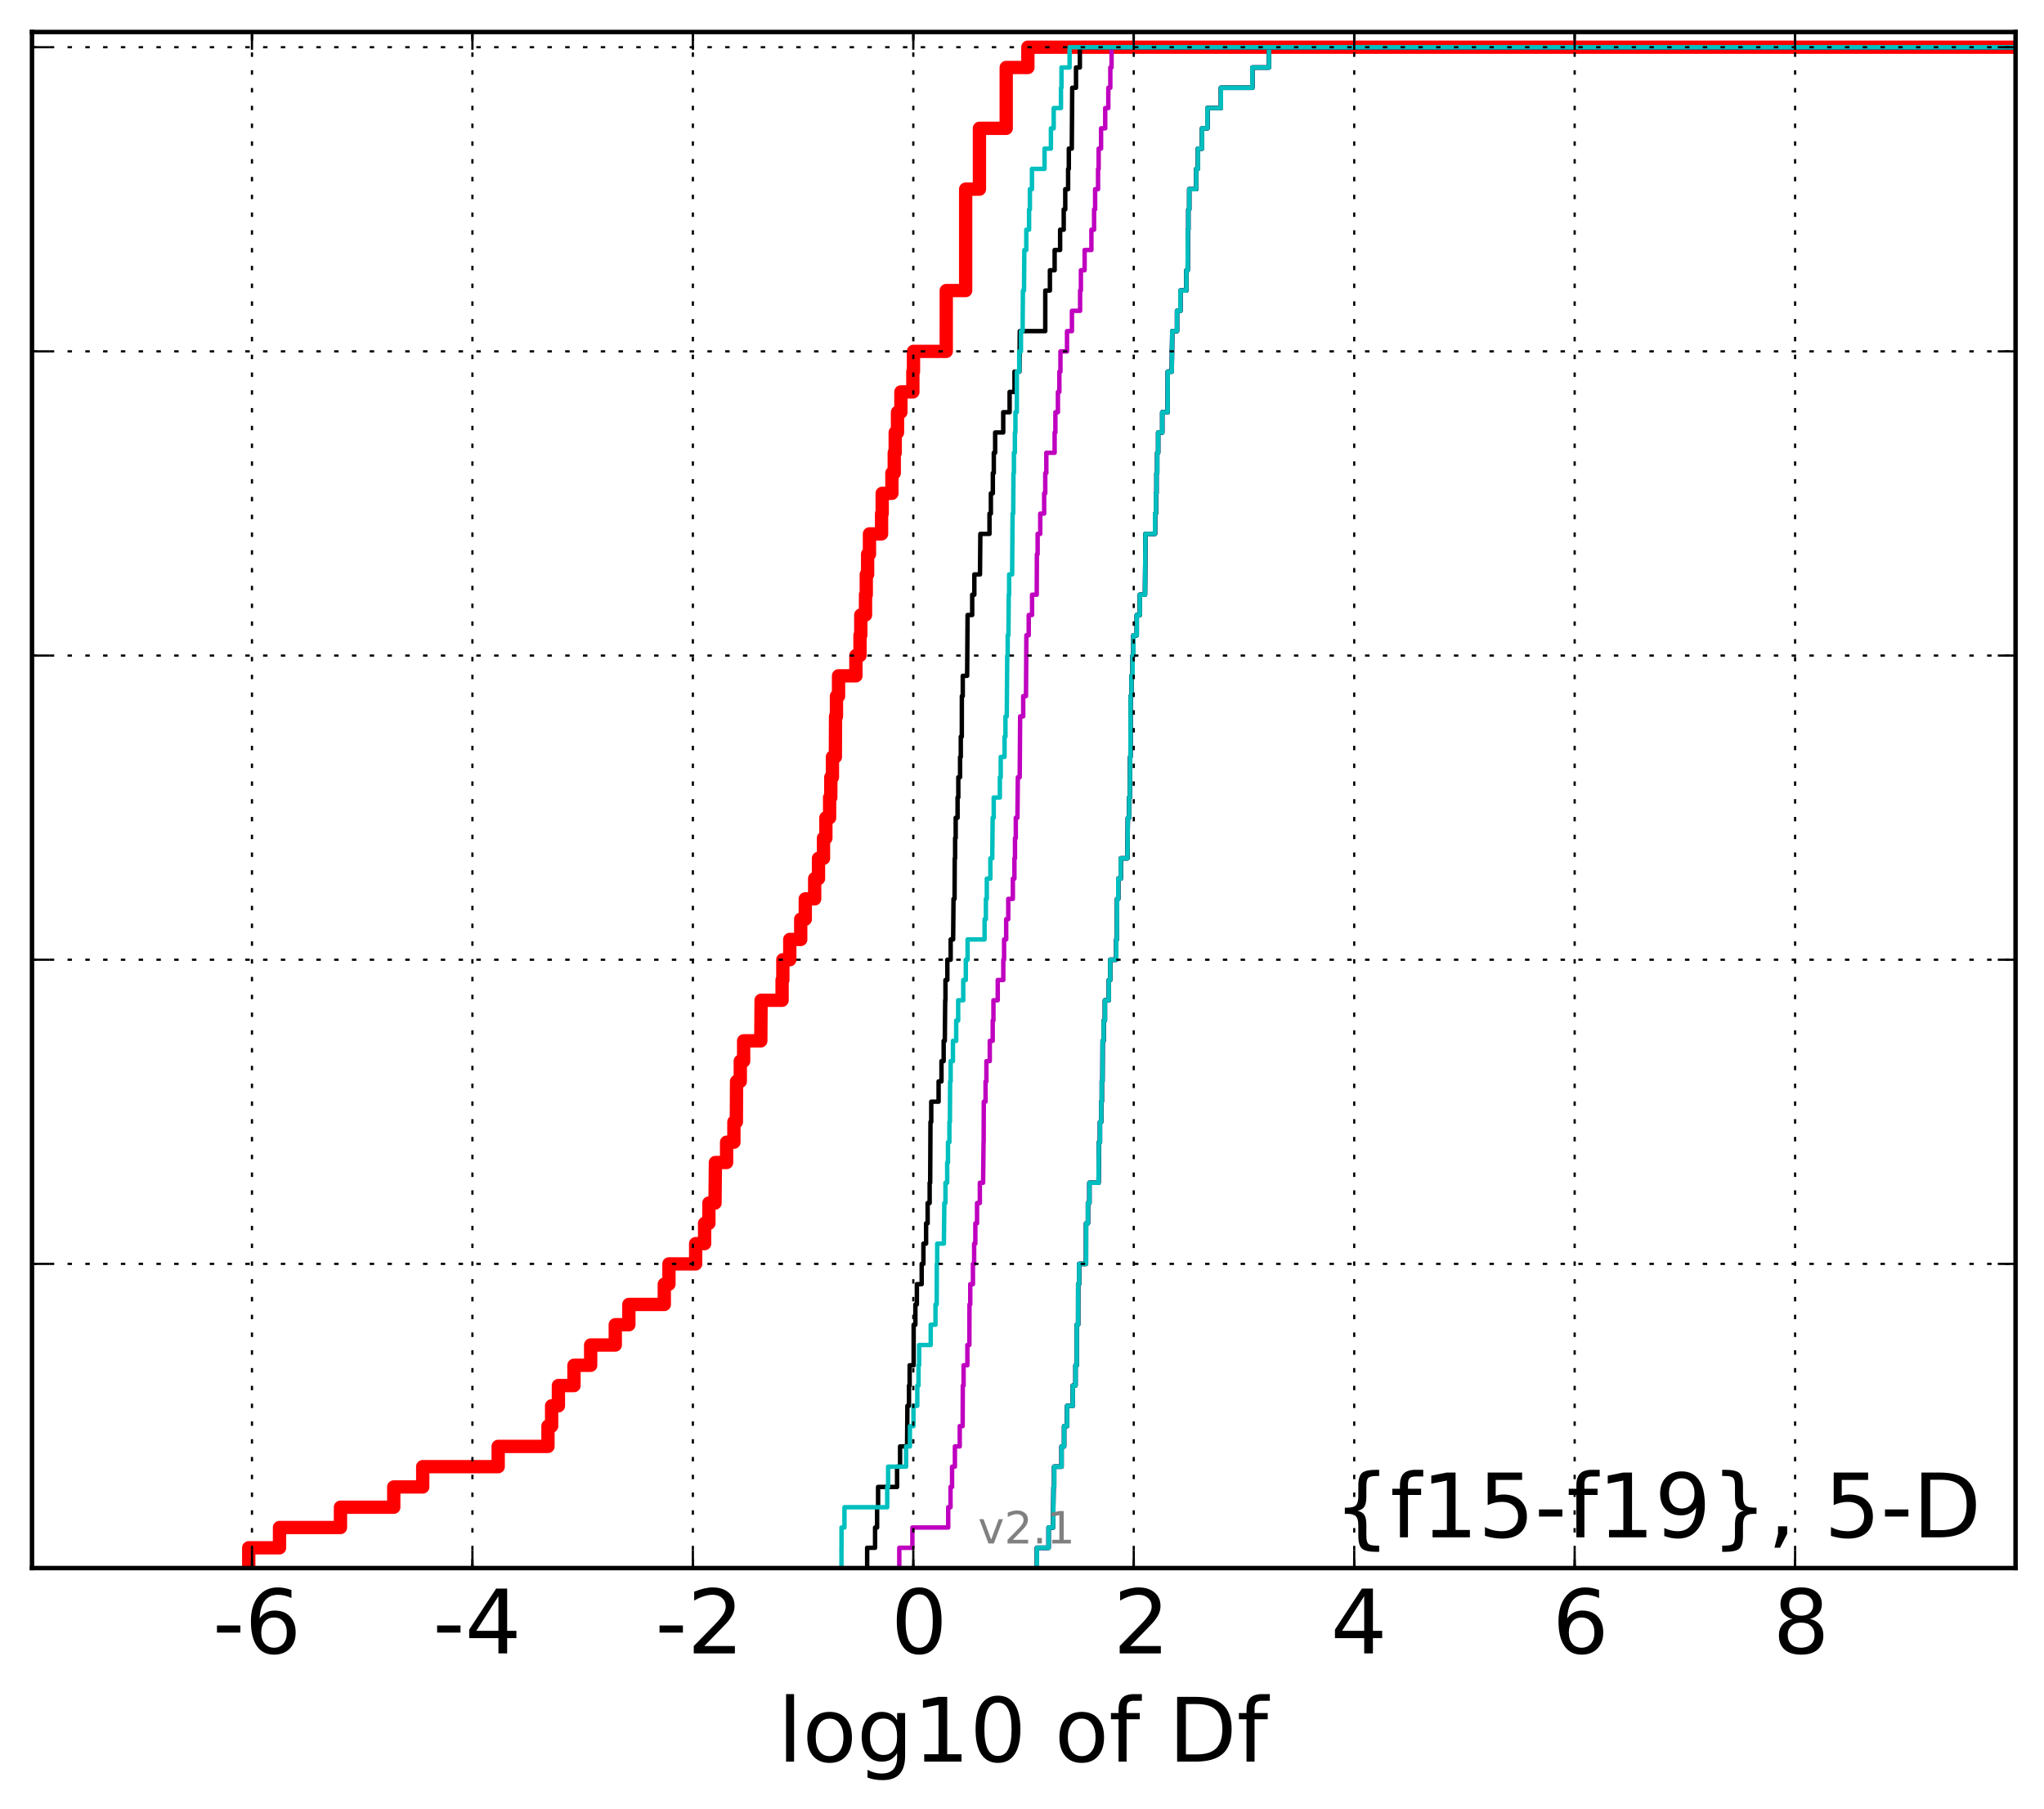 <?xml version="1.0" encoding="utf-8" standalone="no"?>
<!DOCTYPE svg PUBLIC "-//W3C//DTD SVG 1.1//EN"
  "http://www.w3.org/Graphics/SVG/1.1/DTD/svg11.dtd">
<!-- Created with matplotlib (http://matplotlib.org/) -->
<svg height="407pt" version="1.1" viewBox="0 0 460 407" width="460pt" xmlns="http://www.w3.org/2000/svg" xmlns:xlink="http://www.w3.org/1999/xlink">
 <defs>
  <style type="text/css">
*{stroke-linecap:butt;stroke-linejoin:round;}
  </style>
 </defs>
 <g id="figure_1">
  <g id="patch_1">
   <path d="
M0 407.712
L460.8 407.712
L460.8 0
L0 0
z
" style="fill:#ffffff;"/>
  </g>
  <g id="axes_1">
   <g id="patch_2">
    <path d="
M7.2 352.8
L453.6 352.8
L453.6 7.2
L7.2 7.2
z
" style="fill:#ffffff;"/>
   </g>
   <g id="line2d_1">
    <path clip-path="url(#p99b4b0da67)" d="
M55.978 352.8
L55.978 348.238
L62.906 348.238
L62.906 343.675
L76.621 343.675
L76.621 339.113
L88.614 339.113
L88.614 334.55
L95.135 334.55
L95.135 329.988
L112.115 329.988
L112.115 325.426
L123.319 325.426
L123.319 320.863
L124.14 320.863
L124.14 316.301
L125.67 316.301
L125.67 311.739
L129.174 311.739
L129.174 307.176
L132.93 307.176
L132.93 302.614
L138.468 302.614
L138.468 298.051
L141.526 298.051
L141.526 293.489
L149.499 293.489
L149.499 288.927
L150.546 288.927
L150.546 284.364
L156.556 284.364
L156.556 279.802
L158.571 279.802
L158.571 275.24
L159.534 275.24
L159.534 270.677
L160.914 270.677
L161.001 261.552
L163.52 261.552
L163.52 256.99
L165.162 256.99
L165.162 252.428
L165.718 252.428
L165.762 243.303
L166.6 243.303
L166.6 238.741
L167.353 238.741
L167.353 234.178
L171.216 234.178
L171.283 225.053
L176.007 225.053
L176.007 220.491
L176.178 220.491
L176.178 215.929
L177.74 215.929
L177.74 211.366
L180.201 211.366
L180.201 206.804
L181.226 206.804
L181.226 202.242
L183.341 202.242
L183.341 197.679
L184.203 197.679
L184.203 193.117
L185.327 193.117
L185.327 188.554
L185.862 188.554
L185.862 183.992
L186.704 183.992
L186.704 179.43
L186.971 179.43
L186.971 174.867
L187.338 174.867
L187.338 170.305
L187.998 170.305
L188.037 161.18
L188.244 161.18
L188.244 156.618
L188.712 156.618
L188.712 152.055
L192.618 152.055
L192.618 147.493
L193.541 147.493
L193.541 142.931
L193.72 142.931
L193.72 138.368
L194.782 138.368
L194.782 133.806
L194.953 133.806
L194.953 129.244
L195.258 129.244
L195.258 124.681
L195.674 124.681
L195.674 120.119
L198.395 120.119
L198.395 115.556
L198.537 115.556
L198.537 110.994
L200.721 110.994
L200.721 106.432
L201.25 106.432
L201.25 101.869
L201.467 101.869
L201.467 97.307
L201.982 97.307
L201.982 92.745
L202.744 92.745
L202.744 88.182
L205.439 88.182
L205.439 83.62
L205.576 83.62
L205.576 79.057
L212.953 79.057
L212.958 65.37
L217.321 65.37
L217.323 42.558
L220.421 42.558
L220.421 28.871
L226.449 28.871
L226.449 15.184
L231.319 15.184
L231.319 10.622
L231.319 10.622
L453.6 10.622
L453.6 10.622" style="fill:none;stroke:#ff0000;stroke-linecap:square;stroke-width:3.0;"/>
   </g>
   <g id="line2d_2">
    <path clip-path="url(#p99b4b0da67)" d="
M233.353 352.8
L233.353 348.238
L235.987 348.238
L235.987 343.675
L237.006 343.675
L237.095 334.55
L237.239 334.55
L237.239 329.988
L238.904 329.988
L238.904 325.426
L239.475 325.426
L239.475 320.863
L240.147 320.863
L240.147 316.301
L241.426 316.301
L241.426 311.739
L242.045 311.739
L242.045 307.176
L242.33 307.176
L242.336 298.051
L242.63 298.051
L242.637 288.927
L242.85 288.927
L242.85 284.364
L244.41 284.364
L244.418 275.24
L244.838 275.24
L244.838 270.677
L245.171 270.677
L245.171 266.115
L247.229 266.115
L247.301 256.99
L247.546 256.99
L247.546 252.428
L247.831 252.428
L247.831 247.865
L247.961 247.865
L247.961 243.303
L248.114 243.303
L248.147 234.178
L248.378 234.178
L248.378 229.616
L248.658 229.616
L248.658 225.053
L249.533 225.053
L249.533 220.491
L249.854 220.491
L249.854 215.929
L251.209 215.929
L251.209 211.366
L251.349 211.366
L251.396 202.242
L251.661 202.242
L251.661 197.679
L252.232 197.679
L252.232 193.117
L253.732 193.117
L253.817 183.992
L254.109 183.992
L254.109 179.43
L254.273 179.43
L254.332 170.305
L254.412 170.305
L254.449 156.618
L254.642 156.618
L254.642 152.055
L254.892 152.055
L254.892 147.493
L255.069 147.493
L255.069 142.931
L255.825 142.931
L255.825 138.368
L256.516 138.368
L256.516 133.806
L257.68 133.806
L257.781 120.119
L259.944 120.119
L259.944 115.556
L260.146 115.556
L260.146 110.994
L260.269 110.994
L260.269 106.432
L260.427 106.432
L260.427 101.869
L260.641 101.869
L260.641 97.307
L261.563 97.307
L261.563 92.745
L262.78 92.745
L262.802 83.62
L263.71 83.62
L263.81 74.495
L264.888 74.495
L264.888 69.933
L265.656 69.933
L265.656 65.37
L266.993 65.37
L266.993 60.808
L267.287 60.808
L267.327 51.683
L267.438 51.683
L267.438 47.121
L267.635 47.121
L267.635 42.558
L269.204 42.558
L269.204 37.996
L269.589 37.996
L269.589 33.434
L270.511 33.434
L270.511 28.871
L271.739 28.871
L271.739 24.309
L274.761 24.309
L274.761 19.747
L281.849 19.747
L281.849 15.184
L285.58 15.184
L285.58 10.622
L285.58 10.622
L453.6 10.622
L453.6 10.622" style="fill:none;stroke:#00bfbf;stroke-linecap:square;"/>
   </g>
   <g id="line2d_3">
    <path clip-path="url(#p99b4b0da67)" d="
M233.353 352.8
L233.353 348.238
L235.987 348.238
L235.987 343.675
L237.006 343.675
L237.095 334.55
L237.239 334.55
L237.239 329.988
L238.904 329.988
L238.904 325.426
L239.475 325.426
L239.475 320.863
L240.147 320.863
L240.147 316.301
L241.426 316.301
L241.426 311.739
L242.045 311.739
L242.045 307.176
L242.33 307.176
L242.336 298.051
L242.63 298.051
L242.637 288.927
L242.85 288.927
L242.85 284.364
L244.41 284.364
L244.418 275.24
L244.838 275.24
L244.838 270.677
L245.171 270.677
L245.171 266.115
L247.229 266.115
L247.301 256.99
L247.546 256.99
L247.546 252.428
L247.831 252.428
L247.831 247.865
L247.961 247.865
L247.961 243.303
L248.114 243.303
L248.147 234.178
L248.378 234.178
L248.378 229.616
L248.658 229.616
L248.658 225.053
L249.533 225.053
L249.533 220.491
L249.854 220.491
L249.854 215.929
L251.209 215.929
L251.209 211.366
L251.349 211.366
L251.396 202.242
L251.661 202.242
L251.661 197.679
L252.232 197.679
L252.232 193.117
L253.732 193.117
L253.817 183.992
L254.109 183.992
L254.109 179.43
L254.273 179.43
L254.332 170.305
L254.412 170.305
L254.449 156.618
L254.642 156.618
L254.642 152.055
L254.892 152.055
L254.892 147.493
L255.069 147.493
L255.069 142.931
L255.825 142.931
L255.825 138.368
L256.516 138.368
L256.516 133.806
L257.68 133.806
L257.781 120.119
L259.944 120.119
L259.944 115.556
L260.146 115.556
L260.146 110.994
L260.269 110.994
L260.269 106.432
L260.427 106.432
L260.427 101.869
L260.641 101.869
L260.641 97.307
L261.563 97.307
L261.563 92.745
L262.78 92.745
L262.802 83.62
L263.71 83.62
L263.81 74.495
L264.888 74.495
L264.888 69.933
L265.656 69.933
L265.656 65.37
L266.993 65.37
L266.993 60.808
L267.287 60.808
L267.327 51.683
L267.438 51.683
L267.438 47.121
L267.635 47.121
L267.635 42.558
L269.204 42.558
L269.204 37.996
L269.589 37.996
L269.589 33.434
L270.511 33.434
L270.511 28.871
L271.739 28.871
L271.739 24.309
L274.761 24.309
L274.761 19.747
L281.849 19.747
L281.849 15.184
L285.58 15.184
L285.58 10.622
L285.58 10.622
L453.6 10.622
L453.6 10.622" style="fill:none;stroke:#bf00bf;stroke-linecap:square;"/>
   </g>
   <g id="line2d_4">
    <path clip-path="url(#p99b4b0da67)" d="
M233.353 352.8
L233.353 348.238
L235.987 348.238
L235.987 343.675
L237.006 343.675
L237.095 334.55
L237.239 334.55
L237.239 329.988
L238.904 329.988
L238.904 325.426
L239.475 325.426
L239.475 320.863
L240.147 320.863
L240.147 316.301
L241.426 316.301
L241.426 311.739
L242.045 311.739
L242.045 307.176
L242.33 307.176
L242.336 298.051
L242.63 298.051
L242.637 288.927
L242.85 288.927
L242.85 284.364
L244.41 284.364
L244.418 275.24
L244.838 275.24
L244.838 270.677
L245.171 270.677
L245.171 266.115
L247.229 266.115
L247.301 256.99
L247.546 256.99
L247.546 252.428
L247.831 252.428
L247.831 247.865
L247.961 247.865
L247.961 243.303
L248.114 243.303
L248.147 234.178
L248.378 234.178
L248.378 229.616
L248.658 229.616
L248.658 225.053
L249.533 225.053
L249.533 220.491
L249.854 220.491
L249.854 215.929
L251.209 215.929
L251.209 211.366
L251.349 211.366
L251.396 202.242
L251.661 202.242
L251.661 197.679
L252.232 197.679
L252.232 193.117
L253.732 193.117
L253.817 183.992
L254.109 183.992
L254.109 179.43
L254.273 179.43
L254.332 170.305
L254.412 170.305
L254.449 156.618
L254.642 156.618
L254.642 152.055
L254.892 152.055
L254.892 147.493
L255.069 147.493
L255.069 142.931
L255.825 142.931
L255.825 138.368
L256.516 138.368
L256.516 133.806
L257.68 133.806
L257.781 120.119
L259.944 120.119
L259.944 115.556
L260.146 115.556
L260.146 110.994
L260.269 110.994
L260.269 106.432
L260.427 106.432
L260.427 101.869
L260.641 101.869
L260.641 97.307
L261.563 97.307
L261.563 92.745
L262.78 92.745
L262.802 83.62
L263.71 83.62
L263.81 74.495
L264.888 74.495
L264.888 69.933
L265.656 69.933
L265.656 65.37
L266.993 65.37
L266.993 60.808
L267.287 60.808
L267.327 51.683
L267.438 51.683
L267.438 47.121
L267.635 47.121
L267.635 42.558
L269.204 42.558
L269.204 37.996
L269.589 37.996
L269.589 33.434
L270.511 33.434
L270.511 28.871
L271.739 28.871
L271.739 24.309
L274.761 24.309
L274.761 19.747
L281.849 19.747
L281.849 15.184
L285.58 15.184
L285.58 10.622
L285.58 10.622
L453.6 10.622
L453.6 10.622" style="fill:none;stroke:#000000;stroke-linecap:square;"/>
   </g>
   <g id="line2d_5">
    <path clip-path="url(#p99b4b0da67)" d="
M233.353 352.8
L233.353 348.238
L235.987 348.238
L235.987 343.675
L237.006 343.675
L237.095 334.55
L237.239 334.55
L237.239 329.988
L238.904 329.988
L238.904 325.426
L239.475 325.426
L239.475 320.863
L240.147 320.863
L240.147 316.301
L241.426 316.301
L241.426 311.739
L242.045 311.739
L242.045 307.176
L242.33 307.176
L242.336 298.051
L242.63 298.051
L242.637 288.927
L242.85 288.927
L242.85 284.364
L244.41 284.364
L244.418 275.24
L244.838 275.24
L244.838 270.677
L245.171 270.677
L245.171 266.115
L247.229 266.115
L247.301 256.99
L247.546 256.99
L247.546 252.428
L247.831 252.428
L247.831 247.865
L247.961 247.865
L247.961 243.303
L248.114 243.303
L248.147 234.178
L248.378 234.178
L248.378 229.616
L248.658 229.616
L248.658 225.053
L249.533 225.053
L249.533 220.491
L249.854 220.491
L249.854 215.929
L251.209 215.929
L251.209 211.366
L251.349 211.366
L251.396 202.242
L251.661 202.242
L251.661 197.679
L252.232 197.679
L252.232 193.117
L253.732 193.117
L253.817 183.992
L254.109 183.992
L254.109 179.43
L254.273 179.43
L254.332 170.305
L254.412 170.305
L254.449 156.618
L254.642 156.618
L254.642 152.055
L254.892 152.055
L254.892 147.493
L255.069 147.493
L255.069 142.931
L255.825 142.931
L255.825 138.368
L256.516 138.368
L256.516 133.806
L257.68 133.806
L257.781 120.119
L259.944 120.119
L259.944 115.556
L260.146 115.556
L260.146 110.994
L260.269 110.994
L260.269 106.432
L260.427 106.432
L260.427 101.869
L260.641 101.869
L260.641 97.307
L261.563 97.307
L261.563 92.745
L262.78 92.745
L262.802 83.62
L263.71 83.62
L263.81 74.495
L264.888 74.495
L264.888 69.933
L265.656 69.933
L265.656 65.37
L266.993 65.37
L266.993 60.808
L267.287 60.808
L267.327 51.683
L267.438 51.683
L267.438 47.121
L267.635 47.121
L267.635 42.558
L269.204 42.558
L269.204 37.996
L269.589 37.996
L269.589 33.434
L270.511 33.434
L270.511 28.871
L271.739 28.871
L271.739 24.309
L274.761 24.309
L274.761 19.747
L281.849 19.747
L281.849 15.184
L285.58 15.184
L285.58 10.622
L285.58 10.622
L453.6 10.622
L453.6 10.622" style="fill:none;stroke:#00bfbf;stroke-linecap:square;"/>
   </g>
   <g id="line2d_6">
    <path clip-path="url(#p99b4b0da67)" d="
M202.384 352.8
L202.384 348.238
L205.333 348.238
L205.333 343.675
L213.396 343.675
L213.396 339.113
L213.913 339.113
L213.913 334.55
L214.262 334.55
L214.262 329.988
L214.899 329.988
L214.899 325.426
L215.987 325.426
L215.987 320.863
L216.643 320.863
L216.679 311.739
L216.853 311.739
L216.853 307.176
L217.706 307.176
L217.706 302.614
L218.156 302.614
L218.181 293.489
L218.356 293.489
L218.356 288.927
L218.959 288.927
L218.959 284.364
L219.229 284.364
L219.229 279.802
L219.5 279.802
L219.5 275.24
L219.883 275.24
L219.883 270.677
L220.511 270.677
L220.511 266.115
L221.247 266.115
L221.345 256.99
L221.368 256.99
L221.401 247.865
L221.797 247.865
L221.797 243.303
L221.991 243.303
L221.991 238.741
L222.747 238.741
L222.747 234.178
L223.407 234.178
L223.407 229.616
L223.573 229.616
L223.573 225.053
L224.54 225.053
L224.54 220.491
L225.793 220.491
L225.793 215.929
L225.965 215.929
L225.965 211.366
L226.439 211.366
L226.439 206.804
L226.908 206.804
L226.908 202.242
L227.944 202.242
L227.944 197.679
L228.295 197.679
L228.295 193.117
L228.422 193.117
L228.422 188.554
L228.603 188.554
L228.603 183.992
L228.969 183.992
L229.065 174.867
L229.483 174.867
L229.583 161.18
L230.273 161.18
L230.273 156.618
L230.898 156.618
L230.984 142.931
L231.514 142.931
L231.514 138.368
L232.267 138.368
L232.267 133.806
L233.315 133.806
L233.35 124.681
L233.517 124.681
L233.517 120.119
L234.104 120.119
L234.104 115.556
L234.986 115.556
L234.986 110.994
L235.233 110.994
L235.233 106.432
L235.473 106.432
L235.473 101.869
L237.343 101.869
L237.343 97.307
L237.514 97.307
L237.514 92.745
L238.082 92.745
L238.082 88.182
L238.406 88.182
L238.406 83.62
L238.653 83.62
L238.653 79.057
L240.13 79.057
L240.13 74.495
L241.239 74.495
L241.239 69.933
L243.074 69.933
L243.074 65.37
L243.257 65.37
L243.257 60.808
L244.093 60.808
L244.093 56.245
L245.618 56.245
L245.618 51.683
L246.222 51.683
L246.222 47.121
L246.455 47.121
L246.455 42.558
L247.117 42.558
L247.117 37.996
L247.251 37.996
L247.251 33.434
L247.794 33.434
L247.794 28.871
L248.726 28.871
L248.726 24.309
L249.426 24.309
L249.426 19.747
L249.877 19.747
L249.877 15.184
L250.157 15.184
L250.157 10.622
L250.157 10.622
L453.6 10.622
L453.6 10.622" style="fill:none;stroke:#bf00bf;stroke-linecap:square;"/>
   </g>
   <g id="line2d_7">
    <path clip-path="url(#p99b4b0da67)" d="
M195.152 352.8
L195.152 348.238
L196.935 348.238
L196.935 343.675
L197.392 343.675
L197.392 339.113
L197.61 339.113
L197.61 334.55
L201.886 334.55
L201.886 329.988
L202.562 329.988
L202.562 325.426
L204.139 325.426
L204.208 316.301
L204.566 316.301
L204.566 311.739
L204.713 311.739
L204.713 307.176
L205.613 307.176
L205.617 298.051
L206.005 298.051
L206.005 293.489
L206.341 293.489
L206.341 288.927
L207.425 288.927
L207.425 284.364
L207.814 284.364
L207.814 279.802
L208.415 279.802
L208.415 275.24
L208.762 275.24
L208.762 270.677
L209.218 270.677
L209.218 266.115
L209.336 266.115
L209.406 252.428
L209.577 252.428
L209.577 247.865
L211.23 247.865
L211.23 243.303
L211.878 243.303
L211.878 238.741
L212.369 238.741
L212.369 234.178
L212.63 234.178
L212.715 225.053
L212.775 225.053
L212.775 220.491
L213.198 220.491
L213.198 215.929
L213.946 215.929
L213.946 211.366
L214.502 211.366
L214.588 202.242
L214.822 202.242
L214.864 193.117
L214.948 193.117
L214.948 188.554
L215.078 188.554
L215.078 183.992
L215.501 183.992
L215.501 179.43
L215.667 179.43
L215.667 174.867
L216.061 174.867
L216.061 170.305
L216.225 170.305
L216.225 165.743
L216.454 165.743
L216.465 156.618
L216.668 156.618
L216.668 152.055
L217.652 152.055
L217.755 138.368
L218.791 138.368
L218.791 133.806
L219.274 133.806
L219.274 129.244
L220.545 129.244
L220.626 120.119
L222.685 120.119
L222.685 115.556
L222.996 115.556
L222.996 110.994
L223.437 110.994
L223.437 106.432
L223.655 106.432
L223.655 101.869
L223.956 101.869
L223.956 97.307
L225.775 97.307
L225.775 92.745
L227.213 92.745
L227.213 88.182
L228.309 88.182
L228.309 83.62
L229.427 83.62
L229.503 74.495
L235.235 74.495
L235.243 65.37
L236.28 65.37
L236.28 60.808
L237.343 60.808
L237.343 56.245
L238.579 56.245
L238.579 51.683
L239.389 51.683
L239.389 47.121
L239.735 47.121
L239.735 42.558
L240.379 42.558
L240.379 37.996
L240.539 37.996
L240.539 33.434
L241.207 33.434
L241.301 19.747
L242.155 19.747
L242.155 15.184
L243.023 15.184
L243.023 10.622
L243.023 10.622
L453.6 10.622
L453.6 10.622" style="fill:none;stroke:#000000;stroke-linecap:square;"/>
   </g>
   <g id="line2d_8">
    <path clip-path="url(#p99b4b0da67)" d="
M189.37 352.8
L189.37 348.238
L189.37 348.238
L189.37 348.238
L189.382 348.238
L189.382 343.675
L190.042 343.675
L190.042 339.113
L199.672 339.113
L199.672 334.55
L199.87 334.55
L199.87 329.988
L203.921 329.988
L203.921 325.426
L204.779 325.426
L204.779 320.863
L205.573 320.863
L205.573 316.301
L206.437 316.301
L206.437 311.739
L206.713 311.739
L206.713 307.176
L206.849 307.176
L206.849 302.614
L209.459 302.614
L209.459 298.051
L210.529 298.051
L210.529 293.489
L210.803 293.489
L210.829 284.364
L210.916 284.364
L210.916 279.802
L212.421 279.802
L212.521 270.677
L212.775 270.677
L212.775 266.115
L213.167 266.115
L213.167 261.552
L213.343 261.552
L213.343 256.99
L213.66 256.99
L213.66 252.428
L213.773 252.428
L213.82 243.303
L213.946 243.303
L213.946 238.741
L214.458 238.741
L214.458 234.178
L215.187 234.178
L215.187 229.616
L215.635 229.616
L215.635 225.053
L216.778 225.053
L216.778 220.491
L217.356 220.491
L217.356 215.929
L217.755 215.929
L217.755 211.366
L221.576 211.366
L221.576 206.804
L221.873 206.804
L221.873 202.242
L222.08 202.242
L222.08 197.679
L222.881 197.679
L222.881 193.117
L223.307 193.117
L223.4 183.992
L223.636 183.992
L223.636 179.43
L225.016 179.43
L225.016 174.867
L225.213 174.867
L225.213 170.305
L226.07 170.305
L226.07 165.743
L226.275 165.743
L226.275 161.18
L226.57 161.18
L226.678 147.493
L226.778 147.493
L226.778 142.931
L226.952 142.931
L227.018 133.806
L227.104 133.806
L227.104 129.244
L227.782 129.244
L227.882 115.556
L228.025 115.556
L228.077 106.432
L228.177 106.432
L228.177 101.869
L228.399 101.869
L228.399 97.307
L228.521 97.307
L228.521 92.745
L228.838 92.745
L228.84 83.62
L229.378 83.62
L229.378 79.057
L229.768 79.057
L229.768 74.495
L230.14 74.495
L230.21 65.37
L230.453 65.37
L230.526 56.245
L230.966 56.245
L230.966 51.683
L231.591 51.683
L231.591 47.121
L231.773 47.121
L231.773 42.558
L232.245 42.558
L232.245 37.996
L235.073 37.996
L235.073 33.434
L236.508 33.434
L236.508 28.871
L237.138 28.871
L237.138 24.309
L238.77 24.309
L238.77 19.747
L238.885 19.747
L238.885 15.184
L240.711 15.184
L240.711 10.622
L240.711 10.622
L453.6 10.622
L453.6 10.622" style="fill:none;stroke:#00bfbf;stroke-linecap:square;"/>
   </g>
   <g id="patch_3">
    <path d="
M7.2 7.2
L453.6 7.2" style="fill:none;stroke:#000000;stroke-linecap:square;stroke-linejoin:miter;"/>
   </g>
   <g id="patch_4">
    <path d="
M453.6 352.8
L453.6 7.2" style="fill:none;stroke:#000000;stroke-linecap:square;stroke-linejoin:miter;"/>
   </g>
   <g id="patch_5">
    <path d="
M7.2 352.8
L453.6 352.8" style="fill:none;stroke:#000000;stroke-linecap:square;stroke-linejoin:miter;"/>
   </g>
   <g id="patch_6">
    <path d="
M7.2 352.8
L7.2 7.2" style="fill:none;stroke:#000000;stroke-linecap:square;stroke-linejoin:miter;"/>
   </g>
   <g id="matplotlib.axis_1">
    <g id="xtick_1"/>
    <g id="xtick_2">
     <g id="line2d_9">
      <path clip-path="url(#p99b4b0da67)" d="
M56.705 352.8
L56.705 7.2" style="fill:none;stroke:#000000;stroke-dasharray:1,3;stroke-dashoffset:0.0;stroke-width:0.5;"/>
     </g>
     <g id="line2d_10">
      <defs>
       <path d="
M0 0
L0 -4" id="m93b0483c22" style="stroke:#000000;stroke-width:0.5;"/>
      </defs>
      <g>
       <use style="stroke:#000000;stroke-width:0.5;" x="56.705" xlink:href="#m93b0483c22" y="352.8"/>
      </g>
     </g>
     <g id="line2d_11">
      <defs>
       <path d="
M0 0
L0 4" id="m741efc42ff" style="stroke:#000000;stroke-width:0.5;"/>
      </defs>
      <g>
       <use style="stroke:#000000;stroke-width:0.5;" x="56.705" xlink:href="#m741efc42ff" y="7.2"/>
      </g>
     </g>
     <g id="text_1">
      <!-- -6 -->
      <defs>
       <path d="
M33.016 40.375
Q26.375 40.375 22.484 35.828
Q18.609 31.297 18.609 23.391
Q18.609 15.531 22.484 10.953
Q26.375 6.391 33.016 6.391
Q39.656 6.391 43.531 10.953
Q47.406 15.531 47.406 23.391
Q47.406 31.297 43.531 35.828
Q39.656 40.375 33.016 40.375
M52.594 71.297
L52.594 62.312
Q48.875 64.062 45.094 64.984
Q41.312 65.922 37.594 65.922
Q27.828 65.922 22.672 59.328
Q17.531 52.734 16.797 39.406
Q19.672 43.656 24.016 45.922
Q28.375 48.188 33.594 48.188
Q44.578 48.188 50.953 41.516
Q57.328 34.859 57.328 23.391
Q57.328 12.156 50.688 5.359
Q44.047 -1.422 33.016 -1.422
Q20.359 -1.422 13.672 8.266
Q6.984 17.969 6.984 36.375
Q6.984 53.656 15.188 63.938
Q23.391 74.219 37.203 74.219
Q40.922 74.219 44.703 73.484
Q48.484 72.75 52.594 71.297" id="BitstreamVeraSans-Roman-36"/>
       <path d="
M4.891 31.391
L31.203 31.391
L31.203 23.391
L4.891 23.391
z
" id="BitstreamVeraSans-Roman-2d"/>
      </defs>
      <g transform="translate(47.853 371.997)scale(0.2 -0.2)">
       <use xlink:href="#BitstreamVeraSans-Roman-2d"/>
       <use x="36.084" xlink:href="#BitstreamVeraSans-Roman-36"/>
      </g>
     </g>
    </g>
    <g id="xtick_3">
     <g id="line2d_12">
      <path clip-path="url(#p99b4b0da67)" d="
M106.317 352.8
L106.317 7.2" style="fill:none;stroke:#000000;stroke-dasharray:1,3;stroke-dashoffset:0.0;stroke-width:0.5;"/>
     </g>
     <g id="line2d_13">
      <g>
       <use style="stroke:#000000;stroke-width:0.5;" x="106.317" xlink:href="#m93b0483c22" y="352.8"/>
      </g>
     </g>
     <g id="line2d_14">
      <g>
       <use style="stroke:#000000;stroke-width:0.5;" x="106.317" xlink:href="#m741efc42ff" y="7.2"/>
      </g>
     </g>
     <g id="text_2">
      <!-- -4 -->
      <defs>
       <path d="
M37.797 64.312
L12.891 25.391
L37.797 25.391
z

M35.203 72.906
L47.609 72.906
L47.609 25.391
L58.016 25.391
L58.016 17.188
L47.609 17.188
L47.609 0
L37.797 0
L37.797 17.188
L4.891 17.188
L4.891 26.703
z
" id="BitstreamVeraSans-Roman-34"/>
      </defs>
      <g transform="translate(97.396 371.997)scale(0.2 -0.2)">
       <use xlink:href="#BitstreamVeraSans-Roman-2d"/>
       <use x="36.084" xlink:href="#BitstreamVeraSans-Roman-34"/>
      </g>
     </g>
    </g>
    <g id="xtick_4">
     <g id="line2d_15">
      <path clip-path="url(#p99b4b0da67)" d="
M155.929 352.8
L155.929 7.2" style="fill:none;stroke:#000000;stroke-dasharray:1,3;stroke-dashoffset:0.0;stroke-width:0.5;"/>
     </g>
     <g id="line2d_16">
      <g>
       <use style="stroke:#000000;stroke-width:0.5;" x="155.929" xlink:href="#m93b0483c22" y="352.8"/>
      </g>
     </g>
     <g id="line2d_17">
      <g>
       <use style="stroke:#000000;stroke-width:0.5;" x="155.929" xlink:href="#m741efc42ff" y="7.2"/>
      </g>
     </g>
     <g id="text_3">
      <!-- -2 -->
      <defs>
       <path d="
M19.188 8.297
L53.609 8.297
L53.609 0
L7.328 0
L7.328 8.297
Q12.938 14.109 22.625 23.891
Q32.328 33.688 34.812 36.531
Q39.547 41.844 41.422 45.531
Q43.312 49.219 43.312 52.781
Q43.312 58.594 39.234 62.25
Q35.156 65.922 28.609 65.922
Q23.969 65.922 18.812 64.312
Q13.672 62.703 7.812 59.422
L7.812 69.391
Q13.766 71.781 18.938 73
Q24.125 74.219 28.422 74.219
Q39.75 74.219 46.484 68.547
Q53.219 62.891 53.219 53.422
Q53.219 48.922 51.531 44.891
Q49.859 40.875 45.406 35.406
Q44.188 33.984 37.641 27.219
Q31.109 20.453 19.188 8.297" id="BitstreamVeraSans-Roman-32"/>
      </defs>
      <g transform="translate(147.449 371.997)scale(0.2 -0.2)">
       <use xlink:href="#BitstreamVeraSans-Roman-2d"/>
       <use x="36.084" xlink:href="#BitstreamVeraSans-Roman-32"/>
      </g>
     </g>
    </g>
    <g id="xtick_5">
     <g id="line2d_18">
      <path clip-path="url(#p99b4b0da67)" d="
M205.54 352.8
L205.54 7.2" style="fill:none;stroke:#000000;stroke-dasharray:1,3;stroke-dashoffset:0.0;stroke-width:0.5;"/>
     </g>
     <g id="line2d_19">
      <g>
       <use style="stroke:#000000;stroke-width:0.5;" x="205.54" xlink:href="#m93b0483c22" y="352.8"/>
      </g>
     </g>
     <g id="line2d_20">
      <g>
       <use style="stroke:#000000;stroke-width:0.5;" x="205.54" xlink:href="#m741efc42ff" y="7.2"/>
      </g>
     </g>
     <g id="text_4">
      <!-- 0 -->
      <defs>
       <path d="
M31.781 66.406
Q24.172 66.406 20.328 58.906
Q16.5 51.422 16.5 36.375
Q16.5 21.391 20.328 13.891
Q24.172 6.391 31.781 6.391
Q39.453 6.391 43.281 13.891
Q47.125 21.391 47.125 36.375
Q47.125 51.422 43.281 58.906
Q39.453 66.406 31.781 66.406
M31.781 74.219
Q44.047 74.219 50.516 64.516
Q56.984 54.828 56.984 36.375
Q56.984 17.969 50.516 8.266
Q44.047 -1.422 31.781 -1.422
Q19.531 -1.422 13.062 8.266
Q6.594 17.969 6.594 36.375
Q6.594 54.828 13.062 64.516
Q19.531 74.219 31.781 74.219" id="BitstreamVeraSans-Roman-30"/>
      </defs>
      <g transform="translate(200.501 371.997)scale(0.2 -0.2)">
       <use xlink:href="#BitstreamVeraSans-Roman-30"/>
      </g>
     </g>
    </g>
    <g id="xtick_6">
     <g id="line2d_21">
      <path clip-path="url(#p99b4b0da67)" d="
M255.152 352.8
L255.152 7.2" style="fill:none;stroke:#000000;stroke-dasharray:1,3;stroke-dashoffset:0.0;stroke-width:0.5;"/>
     </g>
     <g id="line2d_22">
      <g>
       <use style="stroke:#000000;stroke-width:0.5;" x="255.152" xlink:href="#m93b0483c22" y="352.8"/>
      </g>
     </g>
     <g id="line2d_23">
      <g>
       <use style="stroke:#000000;stroke-width:0.5;" x="255.152" xlink:href="#m741efc42ff" y="7.2"/>
      </g>
     </g>
     <g id="text_5">
      <!-- 2 -->
      <g transform="translate(250.524 371.997)scale(0.2 -0.2)">
       <use xlink:href="#BitstreamVeraSans-Roman-32"/>
      </g>
     </g>
    </g>
    <g id="xtick_7">
     <g id="line2d_24">
      <path clip-path="url(#p99b4b0da67)" d="
M304.764 352.8
L304.764 7.2" style="fill:none;stroke:#000000;stroke-dasharray:1,3;stroke-dashoffset:0.0;stroke-width:0.5;"/>
     </g>
     <g id="line2d_25">
      <g>
       <use style="stroke:#000000;stroke-width:0.5;" x="304.764" xlink:href="#m93b0483c22" y="352.8"/>
      </g>
     </g>
     <g id="line2d_26">
      <g>
       <use style="stroke:#000000;stroke-width:0.5;" x="304.764" xlink:href="#m741efc42ff" y="7.2"/>
      </g>
     </g>
     <g id="text_6">
      <!-- 4 -->
      <g transform="translate(299.452 371.997)scale(0.2 -0.2)">
       <use xlink:href="#BitstreamVeraSans-Roman-34"/>
      </g>
     </g>
    </g>
    <g id="xtick_8">
     <g id="line2d_27">
      <path clip-path="url(#p99b4b0da67)" d="
M354.376 352.8
L354.376 7.2" style="fill:none;stroke:#000000;stroke-dasharray:1,3;stroke-dashoffset:0.0;stroke-width:0.5;"/>
     </g>
     <g id="line2d_28">
      <g>
       <use style="stroke:#000000;stroke-width:0.5;" x="354.376" xlink:href="#m93b0483c22" y="352.8"/>
      </g>
     </g>
     <g id="line2d_29">
      <g>
       <use style="stroke:#000000;stroke-width:0.5;" x="354.376" xlink:href="#m741efc42ff" y="7.2"/>
      </g>
     </g>
     <g id="text_7">
      <!-- 6 -->
      <g transform="translate(349.342 371.997)scale(0.2 -0.2)">
       <use xlink:href="#BitstreamVeraSans-Roman-36"/>
      </g>
     </g>
    </g>
    <g id="xtick_9">
     <g id="line2d_30">
      <path clip-path="url(#p99b4b0da67)" d="
M403.988 352.8
L403.988 7.2" style="fill:none;stroke:#000000;stroke-dasharray:1,3;stroke-dashoffset:0.0;stroke-width:0.5;"/>
     </g>
     <g id="line2d_31">
      <g>
       <use style="stroke:#000000;stroke-width:0.5;" x="403.988" xlink:href="#m93b0483c22" y="352.8"/>
      </g>
     </g>
     <g id="line2d_32">
      <g>
       <use style="stroke:#000000;stroke-width:0.5;" x="403.988" xlink:href="#m741efc42ff" y="7.2"/>
      </g>
     </g>
     <g id="text_8">
      <!-- 8 -->
      <defs>
       <path d="
M31.781 34.625
Q24.75 34.625 20.719 30.859
Q16.703 27.094 16.703 20.516
Q16.703 13.922 20.719 10.156
Q24.75 6.391 31.781 6.391
Q38.812 6.391 42.859 10.172
Q46.922 13.969 46.922 20.516
Q46.922 27.094 42.891 30.859
Q38.875 34.625 31.781 34.625
M21.922 38.812
Q15.578 40.375 12.031 44.719
Q8.5 49.078 8.5 55.328
Q8.5 64.062 14.719 69.141
Q20.953 74.219 31.781 74.219
Q42.672 74.219 48.875 69.141
Q55.078 64.062 55.078 55.328
Q55.078 49.078 51.531 44.719
Q48 40.375 41.703 38.812
Q48.828 37.156 52.797 32.312
Q56.781 27.484 56.781 20.516
Q56.781 9.906 50.312 4.234
Q43.844 -1.422 31.781 -1.422
Q19.734 -1.422 13.25 4.234
Q6.781 9.906 6.781 20.516
Q6.781 27.484 10.781 32.312
Q14.797 37.156 21.922 38.812
M18.312 54.391
Q18.312 48.734 21.844 45.562
Q25.391 42.391 31.781 42.391
Q38.141 42.391 41.719 45.562
Q45.312 48.734 45.312 54.391
Q45.312 60.062 41.719 63.234
Q38.141 66.406 31.781 66.406
Q25.391 66.406 21.844 63.234
Q18.312 60.062 18.312 54.391" id="BitstreamVeraSans-Roman-38"/>
      </defs>
      <g transform="translate(398.988 371.997)scale(0.2 -0.2)">
       <use xlink:href="#BitstreamVeraSans-Roman-38"/>
      </g>
     </g>
    </g>
    <g id="xtick_10">
     <g id="line2d_33">
      <path clip-path="url(#p99b4b0da67)" d="
M453.6 352.8
L453.6 7.2" style="fill:none;stroke:#000000;stroke-dasharray:1,3;stroke-dashoffset:0.0;stroke-width:0.5;"/>
     </g>
     <g id="line2d_34">
      <g>
       <use style="stroke:#000000;stroke-width:0.5;" x="453.6" xlink:href="#m93b0483c22" y="352.8"/>
      </g>
     </g>
     <g id="line2d_35">
      <g>
       <use style="stroke:#000000;stroke-width:0.5;" x="453.6" xlink:href="#m741efc42ff" y="7.2"/>
      </g>
     </g>
    </g>
    <g id="xtick_11"/>
    <g id="xtick_12">
     <g id="line2d_36">
      <defs>
       <path d="
M0 0
L0 -2" id="m177f7580d0" style="stroke:#000000;stroke-width:0.5;"/>
      </defs>
      <g>
       <use style="stroke:#000000;stroke-width:0.5;" x="56.705" xlink:href="#m177f7580d0" y="352.8"/>
      </g>
     </g>
     <g id="line2d_37">
      <defs>
       <path d="
M0 0
L0 2" id="m5284c7e2a0" style="stroke:#000000;stroke-width:0.5;"/>
      </defs>
      <g>
       <use style="stroke:#000000;stroke-width:0.5;" x="56.705" xlink:href="#m5284c7e2a0" y="7.2"/>
      </g>
     </g>
    </g>
    <g id="xtick_13">
     <g id="line2d_38">
      <g>
       <use style="stroke:#000000;stroke-width:0.5;" x="106.317" xlink:href="#m177f7580d0" y="352.8"/>
      </g>
     </g>
     <g id="line2d_39">
      <g>
       <use style="stroke:#000000;stroke-width:0.5;" x="106.317" xlink:href="#m5284c7e2a0" y="7.2"/>
      </g>
     </g>
    </g>
    <g id="xtick_14">
     <g id="line2d_40">
      <g>
       <use style="stroke:#000000;stroke-width:0.5;" x="155.929" xlink:href="#m177f7580d0" y="352.8"/>
      </g>
     </g>
     <g id="line2d_41">
      <g>
       <use style="stroke:#000000;stroke-width:0.5;" x="155.929" xlink:href="#m5284c7e2a0" y="7.2"/>
      </g>
     </g>
    </g>
    <g id="xtick_15">
     <g id="line2d_42">
      <g>
       <use style="stroke:#000000;stroke-width:0.5;" x="205.54" xlink:href="#m177f7580d0" y="352.8"/>
      </g>
     </g>
     <g id="line2d_43">
      <g>
       <use style="stroke:#000000;stroke-width:0.5;" x="205.54" xlink:href="#m5284c7e2a0" y="7.2"/>
      </g>
     </g>
    </g>
    <g id="xtick_16">
     <g id="line2d_44">
      <g>
       <use style="stroke:#000000;stroke-width:0.5;" x="255.152" xlink:href="#m177f7580d0" y="352.8"/>
      </g>
     </g>
     <g id="line2d_45">
      <g>
       <use style="stroke:#000000;stroke-width:0.5;" x="255.152" xlink:href="#m5284c7e2a0" y="7.2"/>
      </g>
     </g>
    </g>
    <g id="xtick_17">
     <g id="line2d_46">
      <g>
       <use style="stroke:#000000;stroke-width:0.5;" x="304.764" xlink:href="#m177f7580d0" y="352.8"/>
      </g>
     </g>
     <g id="line2d_47">
      <g>
       <use style="stroke:#000000;stroke-width:0.5;" x="304.764" xlink:href="#m5284c7e2a0" y="7.2"/>
      </g>
     </g>
    </g>
    <g id="xtick_18">
     <g id="line2d_48">
      <g>
       <use style="stroke:#000000;stroke-width:0.5;" x="354.376" xlink:href="#m177f7580d0" y="352.8"/>
      </g>
     </g>
     <g id="line2d_49">
      <g>
       <use style="stroke:#000000;stroke-width:0.5;" x="354.376" xlink:href="#m5284c7e2a0" y="7.2"/>
      </g>
     </g>
    </g>
    <g id="xtick_19">
     <g id="line2d_50">
      <g>
       <use style="stroke:#000000;stroke-width:0.5;" x="403.988" xlink:href="#m177f7580d0" y="352.8"/>
      </g>
     </g>
     <g id="line2d_51">
      <g>
       <use style="stroke:#000000;stroke-width:0.5;" x="403.988" xlink:href="#m5284c7e2a0" y="7.2"/>
      </g>
     </g>
    </g>
    <g id="xtick_20">
     <g id="line2d_52">
      <g>
       <use style="stroke:#000000;stroke-width:0.5;" x="453.6" xlink:href="#m177f7580d0" y="352.8"/>
      </g>
     </g>
     <g id="line2d_53">
      <g>
       <use style="stroke:#000000;stroke-width:0.5;" x="453.6" xlink:href="#m5284c7e2a0" y="7.2"/>
      </g>
     </g>
    </g>
    <g id="text_9">
     <!-- log10 of Df -->
     <defs>
      <path id="BitstreamVeraSans-Roman-20"/>
      <path d="
M12.406 8.297
L28.516 8.297
L28.516 63.922
L10.984 60.406
L10.984 69.391
L28.422 72.906
L38.281 72.906
L38.281 8.297
L54.391 8.297
L54.391 0
L12.406 0
z
" id="BitstreamVeraSans-Roman-31"/>
      <path d="
M30.609 48.391
Q23.391 48.391 19.188 42.75
Q14.984 37.109 14.984 27.297
Q14.984 17.484 19.156 11.844
Q23.344 6.203 30.609 6.203
Q37.797 6.203 41.984 11.859
Q46.188 17.531 46.188 27.297
Q46.188 37.016 41.984 42.703
Q37.797 48.391 30.609 48.391
M30.609 56
Q42.328 56 49.016 48.375
Q55.719 40.766 55.719 27.297
Q55.719 13.875 49.016 6.219
Q42.328 -1.422 30.609 -1.422
Q18.844 -1.422 12.172 6.219
Q5.516 13.875 5.516 27.297
Q5.516 40.766 12.172 48.375
Q18.844 56 30.609 56" id="BitstreamVeraSans-Roman-6f"/>
      <path d="
M9.422 75.984
L18.406 75.984
L18.406 0
L9.422 0
z
" id="BitstreamVeraSans-Roman-6c"/>
      <path d="
M19.672 64.797
L19.672 8.109
L31.594 8.109
Q46.688 8.109 53.688 14.938
Q60.688 21.781 60.688 36.531
Q60.688 51.172 53.688 57.984
Q46.688 64.797 31.594 64.797
z

M9.812 72.906
L30.078 72.906
Q51.266 72.906 61.172 64.094
Q71.094 55.281 71.094 36.531
Q71.094 17.672 61.125 8.828
Q51.172 0 30.078 0
L9.812 0
z
" id="BitstreamVeraSans-Roman-44"/>
      <path d="
M45.406 27.984
Q45.406 37.75 41.375 43.109
Q37.359 48.484 30.078 48.484
Q22.859 48.484 18.828 43.109
Q14.797 37.75 14.797 27.984
Q14.797 18.266 18.828 12.891
Q22.859 7.516 30.078 7.516
Q37.359 7.516 41.375 12.891
Q45.406 18.266 45.406 27.984
M54.391 6.781
Q54.391 -7.172 48.188 -13.984
Q42 -20.797 29.203 -20.797
Q24.469 -20.797 20.266 -20.094
Q16.062 -19.391 12.109 -17.922
L12.109 -9.188
Q16.062 -11.328 19.922 -12.344
Q23.781 -13.375 27.781 -13.375
Q36.625 -13.375 41.016 -8.766
Q45.406 -4.156 45.406 5.172
L45.406 9.625
Q42.625 4.781 38.281 2.391
Q33.938 0 27.875 0
Q17.828 0 11.672 7.656
Q5.516 15.328 5.516 27.984
Q5.516 40.672 11.672 48.328
Q17.828 56 27.875 56
Q33.938 56 38.281 53.609
Q42.625 51.219 45.406 46.391
L45.406 54.688
L54.391 54.688
z
" id="BitstreamVeraSans-Roman-67"/>
      <path d="
M37.109 75.984
L37.109 68.5
L28.516 68.5
Q23.688 68.5 21.797 66.547
Q19.922 64.594 19.922 59.516
L19.922 54.688
L34.719 54.688
L34.719 47.703
L19.922 47.703
L19.922 0
L10.891 0
L10.891 47.703
L2.297 47.703
L2.297 54.688
L10.891 54.688
L10.891 58.5
Q10.891 67.625 15.141 71.797
Q19.391 75.984 28.609 75.984
z
" id="BitstreamVeraSans-Roman-66"/>
     </defs>
     <g transform="translate(175.023 396.353)scale(0.2 -0.2)">
      <use xlink:href="#BitstreamVeraSans-Roman-6c"/>
      <use x="27.783" xlink:href="#BitstreamVeraSans-Roman-6f"/>
      <use x="88.965" xlink:href="#BitstreamVeraSans-Roman-67"/>
      <use x="152.441" xlink:href="#BitstreamVeraSans-Roman-31"/>
      <use x="216.064" xlink:href="#BitstreamVeraSans-Roman-30"/>
      <use x="279.688" xlink:href="#BitstreamVeraSans-Roman-20"/>
      <use x="311.475" xlink:href="#BitstreamVeraSans-Roman-6f"/>
      <use x="372.656" xlink:href="#BitstreamVeraSans-Roman-66"/>
      <use x="407.861" xlink:href="#BitstreamVeraSans-Roman-20"/>
      <use x="439.648" xlink:href="#BitstreamVeraSans-Roman-44"/>
      <use x="516.65" xlink:href="#BitstreamVeraSans-Roman-66"/>
     </g>
    </g>
   </g>
   <g id="matplotlib.axis_2">
    <g id="ytick_1">
     <g id="line2d_54">
      <path clip-path="url(#p99b4b0da67)" d="
M7.2 352.8
L453.6 352.8" style="fill:none;stroke:#000000;stroke-dasharray:1,3;stroke-dashoffset:0.0;stroke-width:0.5;"/>
     </g>
     <g id="line2d_55">
      <defs>
       <path d="
M0 0
L4 0" id="m728421d6d4" style="stroke:#000000;stroke-width:0.5;"/>
      </defs>
      <g>
       <use style="stroke:#000000;stroke-width:0.5;" x="7.2" xlink:href="#m728421d6d4" y="352.8"/>
      </g>
     </g>
     <g id="line2d_56">
      <defs>
       <path d="
M0 0
L-4 0" id="mcb0005524f" style="stroke:#000000;stroke-width:0.5;"/>
      </defs>
      <g>
       <use style="stroke:#000000;stroke-width:0.5;" x="453.6" xlink:href="#mcb0005524f" y="352.8"/>
      </g>
     </g>
    </g>
    <g id="ytick_2">
     <g id="line2d_57">
      <path clip-path="url(#p99b4b0da67)" d="
M7.2 284.364
L453.6 284.364" style="fill:none;stroke:#000000;stroke-dasharray:1,3;stroke-dashoffset:0.0;stroke-width:0.5;"/>
     </g>
     <g id="line2d_58">
      <g>
       <use style="stroke:#000000;stroke-width:0.5;" x="7.2" xlink:href="#m728421d6d4" y="284.364"/>
      </g>
     </g>
     <g id="line2d_59">
      <g>
       <use style="stroke:#000000;stroke-width:0.5;" x="453.6" xlink:href="#mcb0005524f" y="284.364"/>
      </g>
     </g>
    </g>
    <g id="ytick_3">
     <g id="line2d_60">
      <path clip-path="url(#p99b4b0da67)" d="
M7.2 215.929
L453.6 215.929" style="fill:none;stroke:#000000;stroke-dasharray:1,3;stroke-dashoffset:0.0;stroke-width:0.5;"/>
     </g>
     <g id="line2d_61">
      <g>
       <use style="stroke:#000000;stroke-width:0.5;" x="7.2" xlink:href="#m728421d6d4" y="215.929"/>
      </g>
     </g>
     <g id="line2d_62">
      <g>
       <use style="stroke:#000000;stroke-width:0.5;" x="453.6" xlink:href="#mcb0005524f" y="215.929"/>
      </g>
     </g>
    </g>
    <g id="ytick_4">
     <g id="line2d_63">
      <path clip-path="url(#p99b4b0da67)" d="
M7.2 147.493
L453.6 147.493" style="fill:none;stroke:#000000;stroke-dasharray:1,3;stroke-dashoffset:0.0;stroke-width:0.5;"/>
     </g>
     <g id="line2d_64">
      <g>
       <use style="stroke:#000000;stroke-width:0.5;" x="7.2" xlink:href="#m728421d6d4" y="147.493"/>
      </g>
     </g>
     <g id="line2d_65">
      <g>
       <use style="stroke:#000000;stroke-width:0.5;" x="453.6" xlink:href="#mcb0005524f" y="147.493"/>
      </g>
     </g>
    </g>
    <g id="ytick_5">
     <g id="line2d_66">
      <path clip-path="url(#p99b4b0da67)" d="
M7.2 79.057
L453.6 79.057" style="fill:none;stroke:#000000;stroke-dasharray:1,3;stroke-dashoffset:0.0;stroke-width:0.5;"/>
     </g>
     <g id="line2d_67">
      <g>
       <use style="stroke:#000000;stroke-width:0.5;" x="7.2" xlink:href="#m728421d6d4" y="79.057"/>
      </g>
     </g>
     <g id="line2d_68">
      <g>
       <use style="stroke:#000000;stroke-width:0.5;" x="453.6" xlink:href="#mcb0005524f" y="79.057"/>
      </g>
     </g>
    </g>
    <g id="ytick_6">
     <g id="line2d_69">
      <path clip-path="url(#p99b4b0da67)" d="
M7.2 10.622
L453.6 10.622" style="fill:none;stroke:#000000;stroke-dasharray:1,3;stroke-dashoffset:0.0;stroke-width:0.5;"/>
     </g>
     <g id="line2d_70">
      <g>
       <use style="stroke:#000000;stroke-width:0.5;" x="7.2" xlink:href="#m728421d6d4" y="10.622"/>
      </g>
     </g>
     <g id="line2d_71">
      <g>
       <use style="stroke:#000000;stroke-width:0.5;" x="453.6" xlink:href="#mcb0005524f" y="10.622"/>
      </g>
     </g>
    </g>
   </g>
   <g id="text_10">
    <!-- {f15-f19}, 5-D -->
    <defs>
     <path d="
M12.5 -9.281
L15.922 -9.281
Q22.75 -9.281 24.828 -7.172
Q26.906 -5.078 26.906 1.906
L26.906 14.016
Q26.906 21.625 29.094 25.094
Q31.297 28.562 36.719 29.891
Q31.297 31.109 29.094 34.562
Q26.906 38.031 26.906 45.703
L26.906 57.812
Q26.906 64.75 24.828 66.875
Q22.75 69 15.922 69
L12.5 69
L12.5 75.984
L15.578 75.984
Q27.734 75.984 31.812 72.391
Q35.891 68.797 35.891 58.016
L35.891 46.297
Q35.891 39.016 38.516 36.203
Q41.156 33.406 48.094 33.406
L51.125 33.406
L51.125 26.422
L48.094 26.422
Q41.156 26.422 38.516 23.578
Q35.891 20.75 35.891 13.375
L35.891 1.703
Q35.891 -9.078 31.812 -12.688
Q27.734 -16.312 15.578 -16.312
L12.5 -16.312
z
" id="BitstreamVeraSans-Roman-7d"/>
     <path d="
M10.984 1.516
L10.984 10.5
Q14.703 8.734 18.5 7.812
Q22.312 6.891 25.984 6.891
Q35.75 6.891 40.891 13.453
Q46.047 20.016 46.781 33.406
Q43.953 29.203 39.594 26.953
Q35.25 24.703 29.984 24.703
Q19.047 24.703 12.672 31.312
Q6.297 37.938 6.297 49.422
Q6.297 60.641 12.938 67.422
Q19.578 74.219 30.609 74.219
Q43.266 74.219 49.922 64.516
Q56.594 54.828 56.594 36.375
Q56.594 19.141 48.406 8.859
Q40.234 -1.422 26.422 -1.422
Q22.703 -1.422 18.891 -0.688
Q15.094 0.047 10.984 1.516
M30.609 32.422
Q37.25 32.422 41.125 36.953
Q45.016 41.5 45.016 49.422
Q45.016 57.281 41.125 61.844
Q37.25 66.406 30.609 66.406
Q23.969 66.406 20.094 61.844
Q16.219 57.281 16.219 49.422
Q16.219 41.5 20.094 36.953
Q23.969 32.422 30.609 32.422" id="BitstreamVeraSans-Roman-39"/>
     <path d="
M51.125 -9.281
L51.125 -16.312
L48.094 -16.312
Q35.938 -16.312 31.812 -12.688
Q27.688 -9.078 27.688 1.703
L27.688 13.375
Q27.688 20.75 25.047 23.578
Q22.406 26.422 15.484 26.422
L12.5 26.422
L12.5 33.406
L15.484 33.406
Q22.469 33.406 25.078 36.203
Q27.688 39.016 27.688 46.297
L27.688 58.016
Q27.688 68.797 31.812 72.391
Q35.938 75.984 48.094 75.984
L51.125 75.984
L51.125 69
L47.797 69
Q40.922 69 38.812 66.844
Q36.719 64.703 36.719 57.812
L36.719 45.703
Q36.719 38.031 34.5 34.562
Q32.281 31.109 26.906 29.891
Q32.328 28.562 34.516 25.094
Q36.719 21.625 36.719 14.016
L36.719 1.906
Q36.719 -4.984 38.812 -7.125
Q40.922 -9.281 47.797 -9.281
z
" id="BitstreamVeraSans-Roman-7b"/>
     <path d="
M11.719 12.406
L22.016 12.406
L22.016 4
L14.016 -11.625
L7.719 -11.625
L11.719 4
z
" id="BitstreamVeraSans-Roman-2c"/>
     <path d="
M10.797 72.906
L49.516 72.906
L49.516 64.594
L19.828 64.594
L19.828 46.734
Q21.969 47.469 24.109 47.828
Q26.266 48.188 28.422 48.188
Q40.625 48.188 47.75 41.5
Q54.891 34.812 54.891 23.391
Q54.891 11.625 47.562 5.094
Q40.234 -1.422 26.906 -1.422
Q22.312 -1.422 17.547 -0.641
Q12.797 0.141 7.719 1.703
L7.719 11.625
Q12.109 9.234 16.797 8.062
Q21.484 6.891 26.703 6.891
Q35.156 6.891 40.078 11.328
Q45.016 15.766 45.016 23.391
Q45.016 31 40.078 35.438
Q35.156 39.891 26.703 39.891
Q22.75 39.891 18.812 39.016
Q14.891 38.141 10.797 36.281
z
" id="BitstreamVeraSans-Roman-35"/>
    </defs>
    <g transform="translate(300.153 345.888)scale(0.2 -0.2)">
     <use xlink:href="#BitstreamVeraSans-Roman-7b"/>
     <use x="63.623" xlink:href="#BitstreamVeraSans-Roman-66"/>
     <use x="98.828" xlink:href="#BitstreamVeraSans-Roman-31"/>
     <use x="162.451" xlink:href="#BitstreamVeraSans-Roman-35"/>
     <use x="226.074" xlink:href="#BitstreamVeraSans-Roman-2d"/>
     <use x="262.158" xlink:href="#BitstreamVeraSans-Roman-66"/>
     <use x="297.363" xlink:href="#BitstreamVeraSans-Roman-31"/>
     <use x="360.986" xlink:href="#BitstreamVeraSans-Roman-39"/>
     <use x="424.609" xlink:href="#BitstreamVeraSans-Roman-7d"/>
     <use x="488.232" xlink:href="#BitstreamVeraSans-Roman-2c"/>
     <use x="520.02" xlink:href="#BitstreamVeraSans-Roman-20"/>
     <use x="551.807" xlink:href="#BitstreamVeraSans-Roman-35"/>
     <use x="615.43" xlink:href="#BitstreamVeraSans-Roman-2d"/>
     <use x="651.514" xlink:href="#BitstreamVeraSans-Roman-44"/>
    </g>
   </g>
   <g id="text_11">
    <!-- v2.1 -->
    <defs>
     <path d="
M2.984 54.688
L12.5 54.688
L29.594 8.797
L46.688 54.688
L56.203 54.688
L35.688 0
L23.484 0
z
" id="BitstreamVeraSans-Roman-76"/>
     <path d="
M10.688 12.406
L21 12.406
L21 0
L10.688 0
z
" id="BitstreamVeraSans-Roman-2e"/>
    </defs>
    <g style="fill:#808080;" transform="translate(220.1 347.264)scale(0.1 -0.1)">
     <use xlink:href="#BitstreamVeraSans-Roman-76"/>
     <use x="59.18" xlink:href="#BitstreamVeraSans-Roman-32"/>
     <use x="122.803" xlink:href="#BitstreamVeraSans-Roman-2e"/>
     <use x="154.59" xlink:href="#BitstreamVeraSans-Roman-31"/>
    </g>
   </g>
  </g>
 </g>
 <defs>
  <clipPath id="p99b4b0da67">
   <rect height="345.6" width="446.4" x="7.2" y="7.2"/>
  </clipPath>
 </defs>
</svg>
